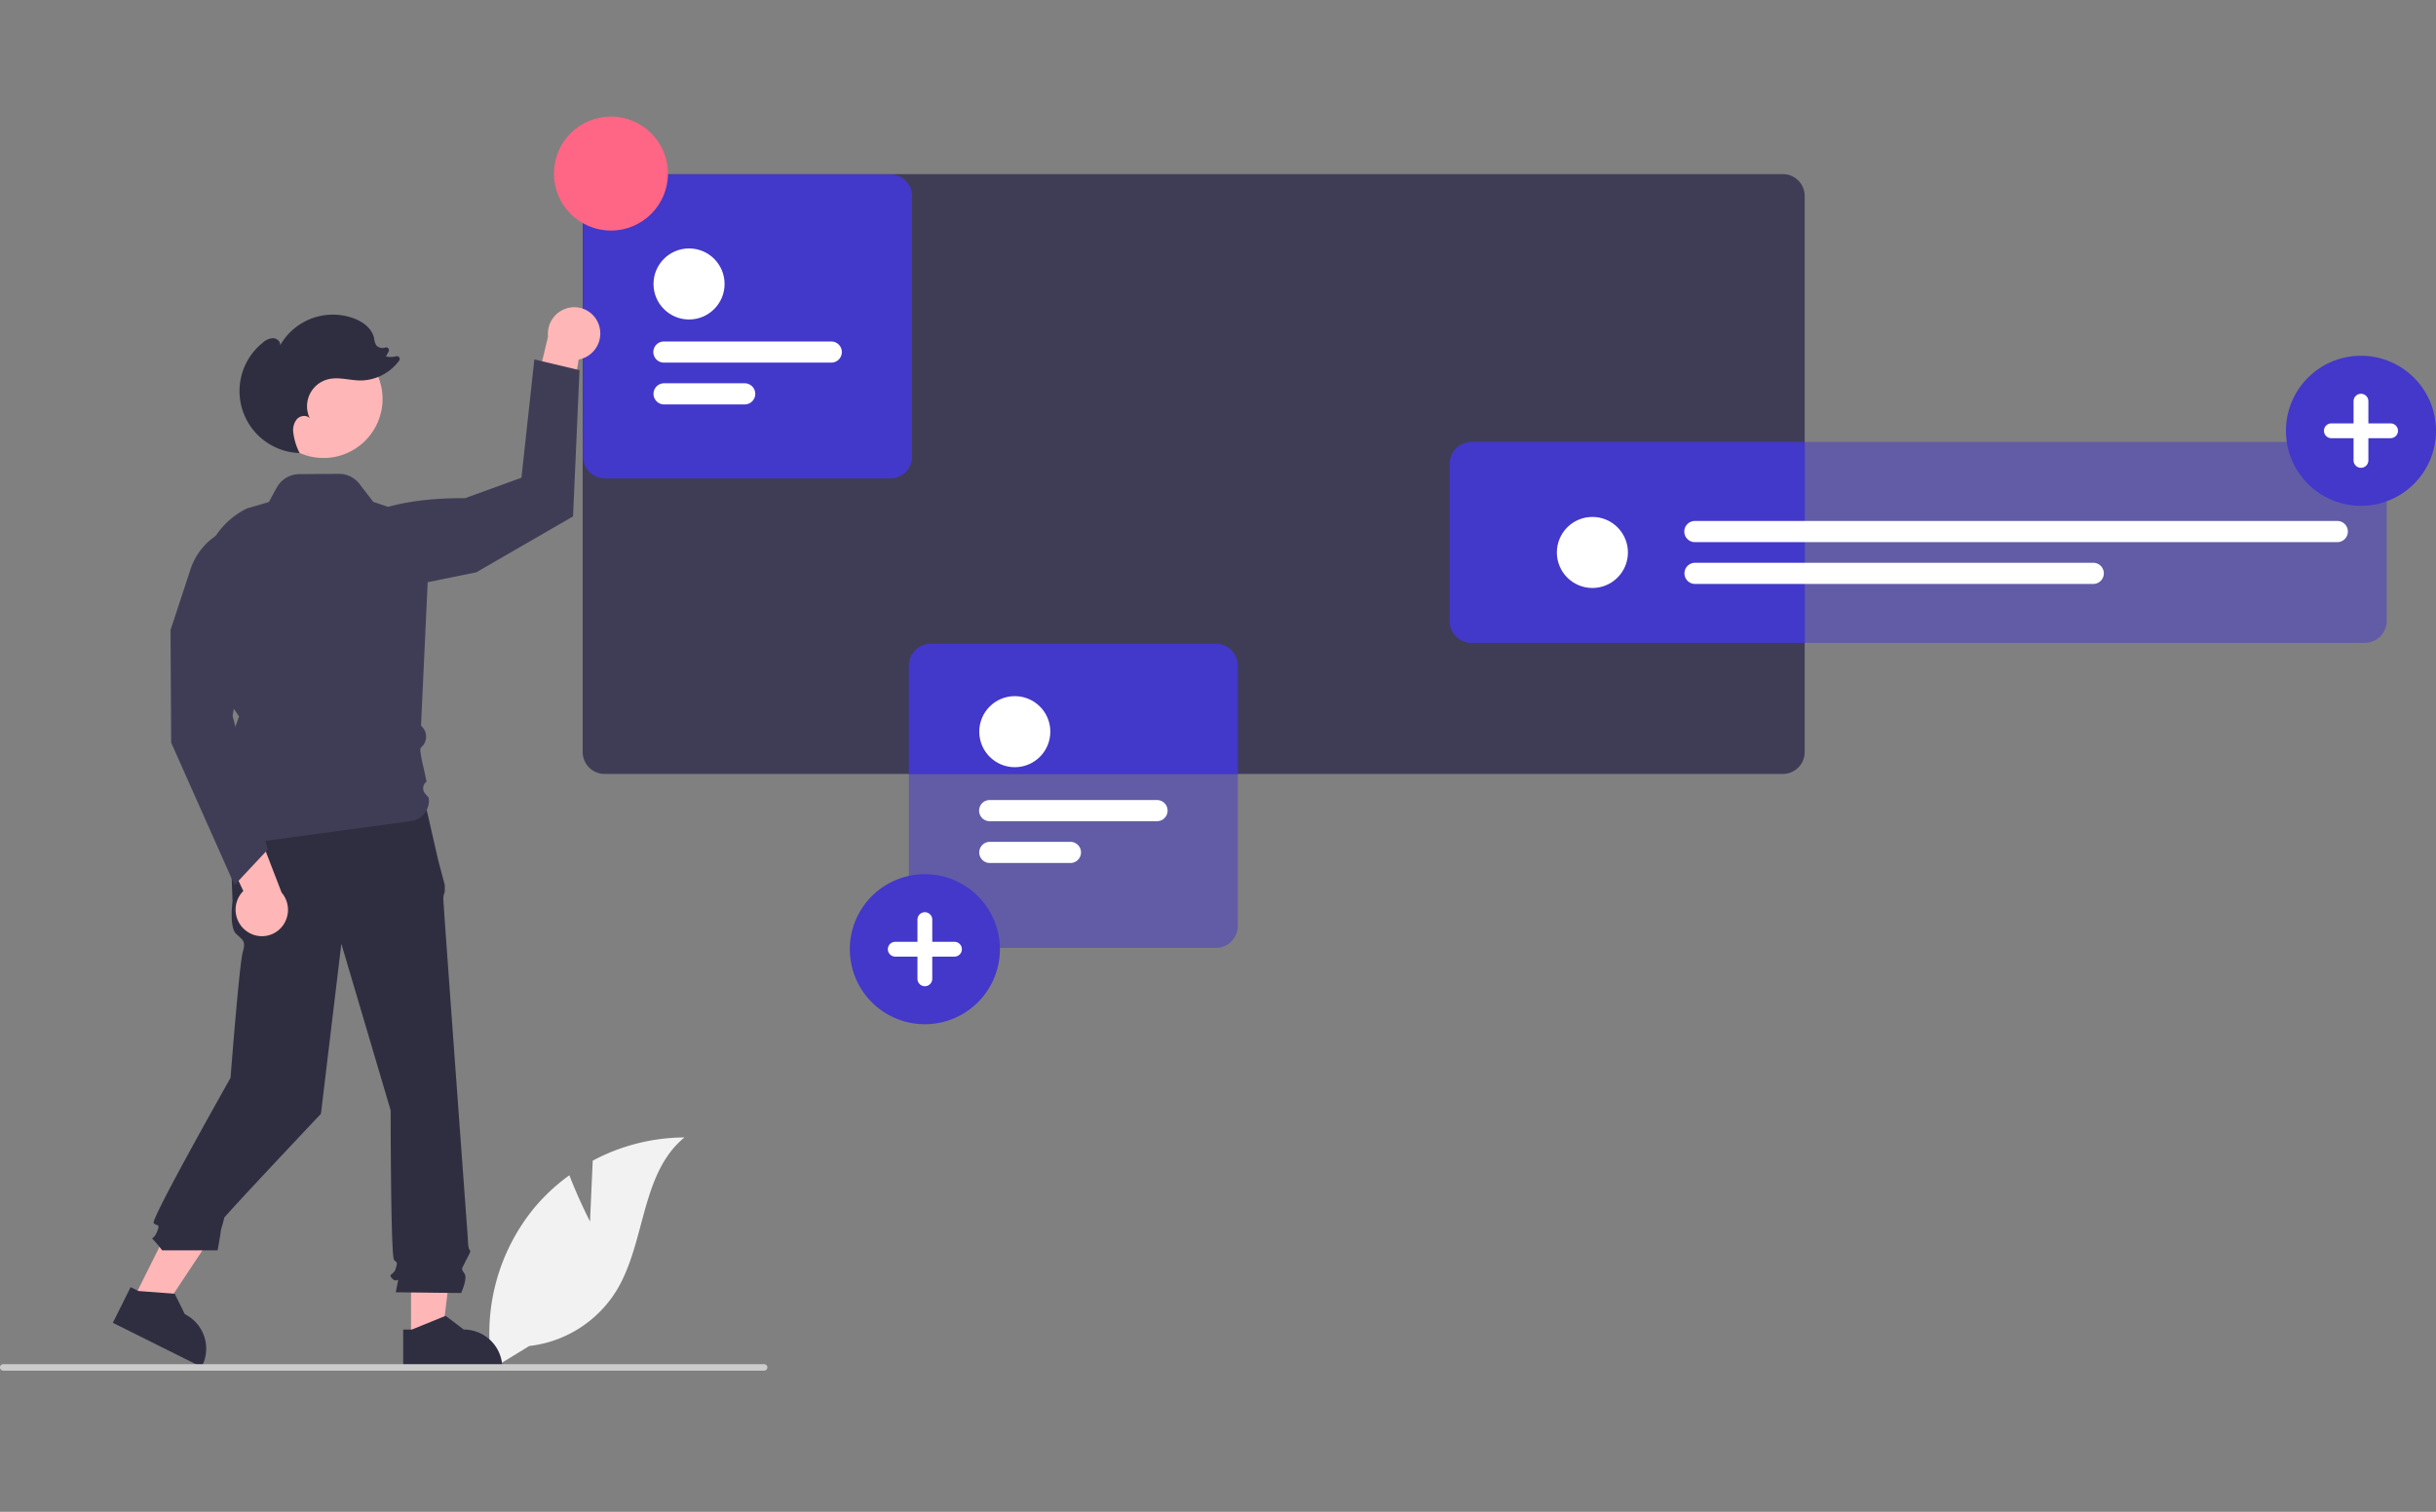 <?xml version="1.0" encoding="UTF-8" standalone="no"?>
<svg
   xmlns:dc="http://purl.org/dc/elements/1.1/"
   xmlns:cc="http://creativecommons.org/ns#"
   xmlns:rdf="http://www.w3.org/1999/02/22-rdf-syntax-ns#"
   xmlns:svg="http://www.w3.org/2000/svg"
   xmlns="http://www.w3.org/2000/svg"
   xmlns:sodipodi="http://sodipodi.sourceforge.net/DTD/sodipodi-0.dtd"
   xmlns:inkscape="http://www.inkscape.org/namespaces/inkscape"
   data-name="Layer 1"
   width="897.318"
   height="556.975"
   viewBox="0 0 897.318 556.975"
   version="1.1"
   id="svg93"
   sodipodi:docname="undraw_add_information_j2wg.svg"
   inkscape:version="1.0.1 (3bc2e813f5, 2020-09-07)">
  <rect x="0" y="0" width="897.318" height="556.975" fill="#808080" stroke="none"/>
  <defs
     id="defs97" />
  <sodipodi:namedview
     pagecolor="#ffffff"
     bordercolor="#666666"
     borderopacity="1"
     objecttolerance="10"
     gridtolerance="10"
     guidetolerance="10"
     inkscape:pageopacity="0"
     inkscape:pageshadow="2"
     inkscape:window-width="1024"
     inkscape:window-height="548"
     id="namedview95"
     showgrid="false"
     inkscape:zoom="0.68225656"
     inkscape:cx="448.65918"
     inkscape:cy="471.79416"
     inkscape:window-x="-8"
     inkscape:window-y="-8"
     inkscape:window-maximized="1"
     inkscape:current-layer="svg93" />
  <path
     d="m 217.339,450.047 0.998,-22.434 a 72.456,72.456 0 0 1 33.796,-8.555 c -16.231,13.27 -14.203,38.851 -25.208,56.697 a 43.582,43.582 0 0 1 -31.959,20.14 l -13.583,8.316 a 73.03,73.03 0 0 1 15.393,-59.179 70.542,70.542 0 0 1 12.964,-12.046 c 3.253,8.578 7.599,17.061 7.599,17.061 z"
     fill="#f2f2f2"
     id="path2" />
  <path
     d="m 656.713,64.141 h -434.01 a 8.07,8.07 0 0 0 -8.07,8.06 v 204.87 a 8.079,8.079 0 0 0 8.07,8.07 h 434.01 a 8.077,8.077 0 0 0 8.06,-8.07 v -204.87 a 8.068,8.068 0 0 0 -8.06,-8.06 z"
     fill="#3f3d56"
     id="path18" />
  <path
     d="m 542.073,162.842 a 8.068,8.068 0 0 0 -8.06,8.06 v 57.87 a 8.077,8.077 0 0 0 8.06,8.07 h 122.7 v -74 z"
     fill="#4338ca"
     id="path20" />
  <path
     d="M 871.088,236.837 H 542.078 a 8.076,8.076 0 0 1 -8.066,-8.066 v -57.868 a 8.075,8.075 0 0 1 8.066,-8.066 h 329.01 a 8.075,8.075 0 0 1 8.066,8.066 v 57.868 a 8.076,8.076 0 0 1 -8.066,8.066 z"
     fill="#4338ca"
     opacity="0.5"
     id="path22" />
  <circle
     cx="586.571"
     cy="203.537"
     r="13.089"
     fill="#ffffff"
     id="circle24" />
  <path
     d="m 860.894,199.734 h -236.514 a 3.898,3.898 0 1 1 0,-7.795 h 236.514 a 3.898,3.898 0 1 1 0,7.795 z"
     fill="#ffffff"
     id="path26" />
  <path
     d="M 771.063,215.135 H 624.38 a 3.898,3.898 0 1 1 0,-7.796 h 146.684 a 3.898,3.898 0 0 1 0,7.796 z"
     fill="#ffffff"
     id="path28" />
  <polygon
     points="168.123,501.843 151.404,501.843 151.406,545.537 162.734,545.536 "
     fill="#ffb6b6"
     id="polygon30"
     transform="translate(0,-52)" />
  <path
     d="m 148.517,489.838 3.188,-1.3e-4 12.448,-5.062 6.672,5.062 h 9e-4 a 14.218,14.218 0 0 1 14.217,14.217 v 0.462 l -36.526,0.001 z"
     fill="#2f2e41"
     id="path32" />
  <polygon
     points="83.504,499.161 68.541,491.703 49.051,530.809 59.19,535.862 "
     fill="#ffb6b6"
     id="polygon34"
     transform="translate(0,-52)" />
  <path
     d="m 48.115,474.21 2.854,1.422 13.399,1.022 3.713,7.506 8.1e-4,4.1e-4 a 14.218,14.218 0 0 1 6.382,19.066 l -0.206,0.413 -32.691,-16.293 z"
     fill="#2f2e41"
     id="path36" />
  <path
     d="m 156.425,295.096 -72.026,1.879 1.253,35.074 c 0,0 -1.253,9.395 1.253,11.9 2.505,2.505 3.758,2.505 2.505,6.889 -1.253,4.384 -4.491,46.274 -4.491,46.274 0,0 -29.562,52.27 -28.309,53.522 1.253,1.253 2.505,0 1.253,3.132 -1.253,3.132 -2.505,1.879 -1.253,3.132 a 46.128,46.128 0 0 1 3.132,3.758 h 20.416 c 0,0 1.142,-6.263 1.142,-6.889 0,-0.626 1.253,-4.384 1.253,-5.011 0,-0.626 35.669,-38.417 35.669,-38.417 l 7.516,-62.631 18.163,61.379 c 0,0 0,53.863 1.253,55.116 1.253,1.253 1.253,0.626 0.626,3.132 -0.626,2.505 -3.132,1.879 -1.253,3.758 1.879,1.879 2.505,-1.253 1.879,1.879 l -0.626,3.132 24.062,0.269 c 0,0 2.505,-5.279 1.253,-7.158 -1.253,-1.879 -1.177,-1.366 0.351,-4.441 1.528,-3.075 2.155,-3.701 1.528,-4.327 -0.626,-0.626 -0.626,-3.958 -0.626,-3.958 0,0 -9.031,-123.184 -9.031,-125.063 a 6.247,6.247 0 0 1 0.52,-2.818 v -2.55 l -2.399,-9.037 z"
     fill="#2f2e41"
     id="path38" />
  <path
     d="m 869.68,186.348 a 27.638,27.638 0 1 1 27.638,-27.638 27.638,27.638 0 0 1 -27.638,27.638 z"
     fill="#4338ca"
     id="path40" />
  <path
     d="m 880.586,155.984 h -8.179 v -8.179 a 2.726,2.726 0 0 0 -5.453,0 v 8.179 h -8.179 a 2.726,2.726 0 1 0 0,5.453 h 8.179 v 8.179 a 2.726,2.726 0 0 0 5.453,0 v -8.179 h 8.179 a 2.726,2.726 0 1 0 0,-5.453 z"
     fill="#ffffff"
     id="path42" />
  <path
     d="m 447.883,237.212 h -105.01 a 8.079,8.079 0 0 0 -8.07,8.07 v 39.86 h 121.14 v -39.86 a 8.077,8.077 0 0 0 -8.06,-8.07 z"
     fill="#4338ca"
     id="path44" />
  <path
     d="M 447.88,349.212 H 342.87 a 8.076,8.076 0 0 1 -8.066,-8.066 v -95.868 a 8.075,8.075 0 0 1 8.066,-8.066 h 105.01 a 8.075,8.075 0 0 1 8.066,8.066 v 95.868 a 8.076,8.076 0 0 1 -8.066,8.066 z"
     fill="#4338ca"
     opacity="0.5"
     id="path46" />
  <circle
     cx="373.808"
     cy="269.563"
     r="13.089"
     fill="#ffffff"
     id="circle48" />
  <path
     d="m 426.131,302.547 h -61.514 a 3.898,3.898 0 1 1 0,-7.795 h 61.514 a 3.898,3.898 0 1 1 0,7.795 z"
     fill="#ffffff"
     id="path50" />
  <path
     d="m 394.301,317.949 h -29.684 a 3.898,3.898 0 0 1 0,-7.796 h 29.684 a 3.898,3.898 0 0 1 0,7.796 z"
     fill="#ffffff"
     id="path52" />
  <path
     d="m 340.68,377.348 a 27.638,27.638 0 1 1 27.638,-27.638 27.638,27.638 0 0 1 -27.638,27.638 z"
     fill="#4338ca"
     id="path54" />
  <path
     d="m 351.586,346.984 h -8.179 v -8.179 a 2.726,2.726 0 1 0 -5.453,0 v 8.179 h -8.179 a 2.726,2.726 0 1 0 0,5.453 h 8.179 v 8.179 a 2.726,2.726 0 1 0 5.453,0 v -8.179 h 8.179 a 2.726,2.726 0 1 0 0,-5.453 z"
     fill="#ffffff"
     id="path56" />
  <path
     d="M 327.887,176.266 H 222.877 a 8.076,8.076 0 0 1 -8.066,-8.066 V 72.333 a 8.075,8.075 0 0 1 8.066,-8.066 h 105.01 a 8.075,8.075 0 0 1 8.066,8.066 v 95.868 a 8.076,8.076 0 0 1 -8.066,8.066 z"
     fill="#4338ca"
     id="path58" />
  <circle
     cx="253.816"
     cy="104.618"
     r="13.089"
     fill="#4338ca"
     id="circle60" />
  <path
     d="m 306.139,133.602 h -61.514 a 3.898,3.898 0 1 1 0,-7.795 h 61.514 a 3.898,3.898 0 1 1 0,7.795 z"
     fill="#4338ca"
     id="path62" />
  <path
     d="m 274.308,149.004 h -29.684 a 3.898,3.898 0 1 1 0,-7.796 h 29.684 a 3.898,3.898 0 1 1 0,7.796 z"
     fill="#4338ca"
     id="path64" />
  <path
     d="M 327.887,176.266 H 222.877 a 8.076,8.076 0 0 1 -8.066,-8.066 V 72.333 a 8.075,8.075 0 0 1 8.066,-8.066 h 105.01 a 8.075,8.075 0 0 1 8.066,8.066 v 95.868 a 8.076,8.076 0 0 1 -8.066,8.066 z"
     fill="#4338ca"
     opacity="0.5"
     id="path66" />
  <circle
     cx="253.816"
     cy="104.618"
     r="13.089"
     fill="#ffffff"
     id="circle68" />
  <path
     d="m 306.139,133.602 h -61.514 a 3.898,3.898 0 1 1 0,-7.795 h 61.514 a 3.898,3.898 0 1 1 0,7.795 z"
     fill="#ffffff"
     id="path70" />
  <path
     d="m 274.308,149.004 h -29.684 a 3.898,3.898 0 1 1 0,-7.796 h 29.684 a 3.898,3.898 0 1 1 0,7.796 z"
     fill="#ffffff"
     id="path72" />
  <circle
     cx="225.043"
     cy="63.951"
     r="21"
     fill="#ff6584"
     id="circle74" />
  <path
     d="m 282.67,503.785 a 1.186,1.186 0 0 1 -1.19,1.19 h -280.29 a 1.19,1.19 0 0 1 0,-2.38 h 280.29 a 1.187,1.187 0 0 1 1.19,1.19 z"
     fill="#cccccc"
     id="path76" />
  <path
     d="m 220.555,119.576 a 9.771,9.771 0 0 1 -5.759,12.435 9.6,9.6 0 0 1 -1.635,0.451 l -5.546,33.959 -13.01,-12.013 7.261,-30.407 a 9.806,9.806 0 0 1 8.59,-10.759 9.547,9.547 0 0 1 10.099,6.333 z"
     fill="#ffb6b6"
     id="path78" />
  <path
     d="m 124.54,196.524 c 0,0 10.097,-13.341 46.739,-12.976 l 20.798,-7.556 4.753,-43.57 16.636,3.961 -2.377,53.868 -35.648,20.597 -46.739,9.506 z"
     fill="#3f3d56"
     id="path80" />
  <circle
     id="a9729a65-ee7a-4a83-8b52-5849077a5ed0"
     data-name="ab6171fa-7d69-4734-b81c-8dff60f9761b"
     cx="119.175"
     cy="146.983"
     r="21.747"
     fill="#ffb6b6" />
  <path
     d="m 82.367,311.878 a 0.417,0.417 0 0 1 -0.114,-0.015 c -0.402,-0.112 -0.719,-0.2 0.73,-12.729 l 1.564,-9.903 -1.527,-8.745 -2.568,-2.568 4.127,-4.127 3.463,-9.838 -5.993,-8.88 -6.876,-36.316 a 28.972,28.972 0 0 1 15.911,-31.478 l 7.958,-2.325 2.895,-5.31 a 9.52,9.52 0 0 1 8.287,-4.962 l 14.573,-0.109 a 9.52,9.52 0 0 1 7.617,3.715 l 5.084,6.609 21.083,7.162 -3.496,75.321 v 0 a 5.233,5.233 0 0 1 0.359,7.695 c -0.219,0.221 -0.393,0.401 -0.501,0.52 -0.355,0.505 0.311,4.275 1.135,7.475 l 1.056,4.901 v 0 a 3.013,3.013 0 0 0 -0.548,4.398 l 1.346,1.591 v 0 a 7.599,7.599 0 0 1 -6.507,8.535 c -19.267,2.622 -68.958,9.384 -69.059,9.384 z"
     fill="#3f3d56"
     id="path83" />
  <path
     d="m 113.612,167.665 q -0.139,-0.307 -0.278,-0.616 c 0.036,0.001 0.071,0.006 0.106,0.007 z"
     fill="#2f2e41"
     id="path85" />
  <path
     d="m 96.823,126.224 a 6.053,6.053 0 0 1 3.792,-1.639 c 1.406,0.045 2.832,1.315 2.541,2.692 a 22.348,22.348 0 0 1 26.895,-10.085 c 3.495,1.233 6.923,3.7 7.726,7.318 a 6.591,6.591 0 0 0 0.83,2.702 3.084,3.084 0 0 0 3.282,0.832 l 0.035,-0.01 a 1.028,1.028 0 0 1 1.242,1.451 l -0.989,1.844 a 7.925,7.925 0 0 0 3.776,-0.08 1.027,1.027 0 0 1 1.09,1.598 17.895,17.895 0 0 1 -14.269,7.334 c -3.951,-0.024 -7.944,-1.386 -11.789,-0.477 a 10.24,10.24 0 0 0 -6.888,14.376 c -1.181,-1.292 -3.465,-0.986 -4.674,0.281 a 6.41,6.41 0 0 0 -1.399,4.905 22.757,22.757 0 0 0 2.336,7.639 22.836,22.836 0 0 1 -13.537,-40.678 z"
     fill="#2f2e41"
     id="path87" />
  <path
     d="m 90.84,343.068 a 9.771,9.771 0 0 1 -2.302,-13.509 9.6,9.6 0 0 1 1.092,-1.298 l -14.675,-31.123 17.527,2.525 11.249,29.168 a 9.806,9.806 0 0 1 -0.98,13.733 9.547,9.547 0 0 1 -11.91,0.505 z"
     fill="#ffb6b6"
     id="path89" />
  <path
     d="M 86.395,326.074 63.043,273.591 62.809,232.139 70.171,209.749 a 23.925,23.925 0 0 1 30.827,-15.04 l 0.162,0.058 0.068,0.158 c 0.272,0.635 6.446,15.906 -11.867,47.322 l -3.686,21.496 12.932,49.274 z"
     fill="#3f3d56"
     id="path91" />
</svg>
